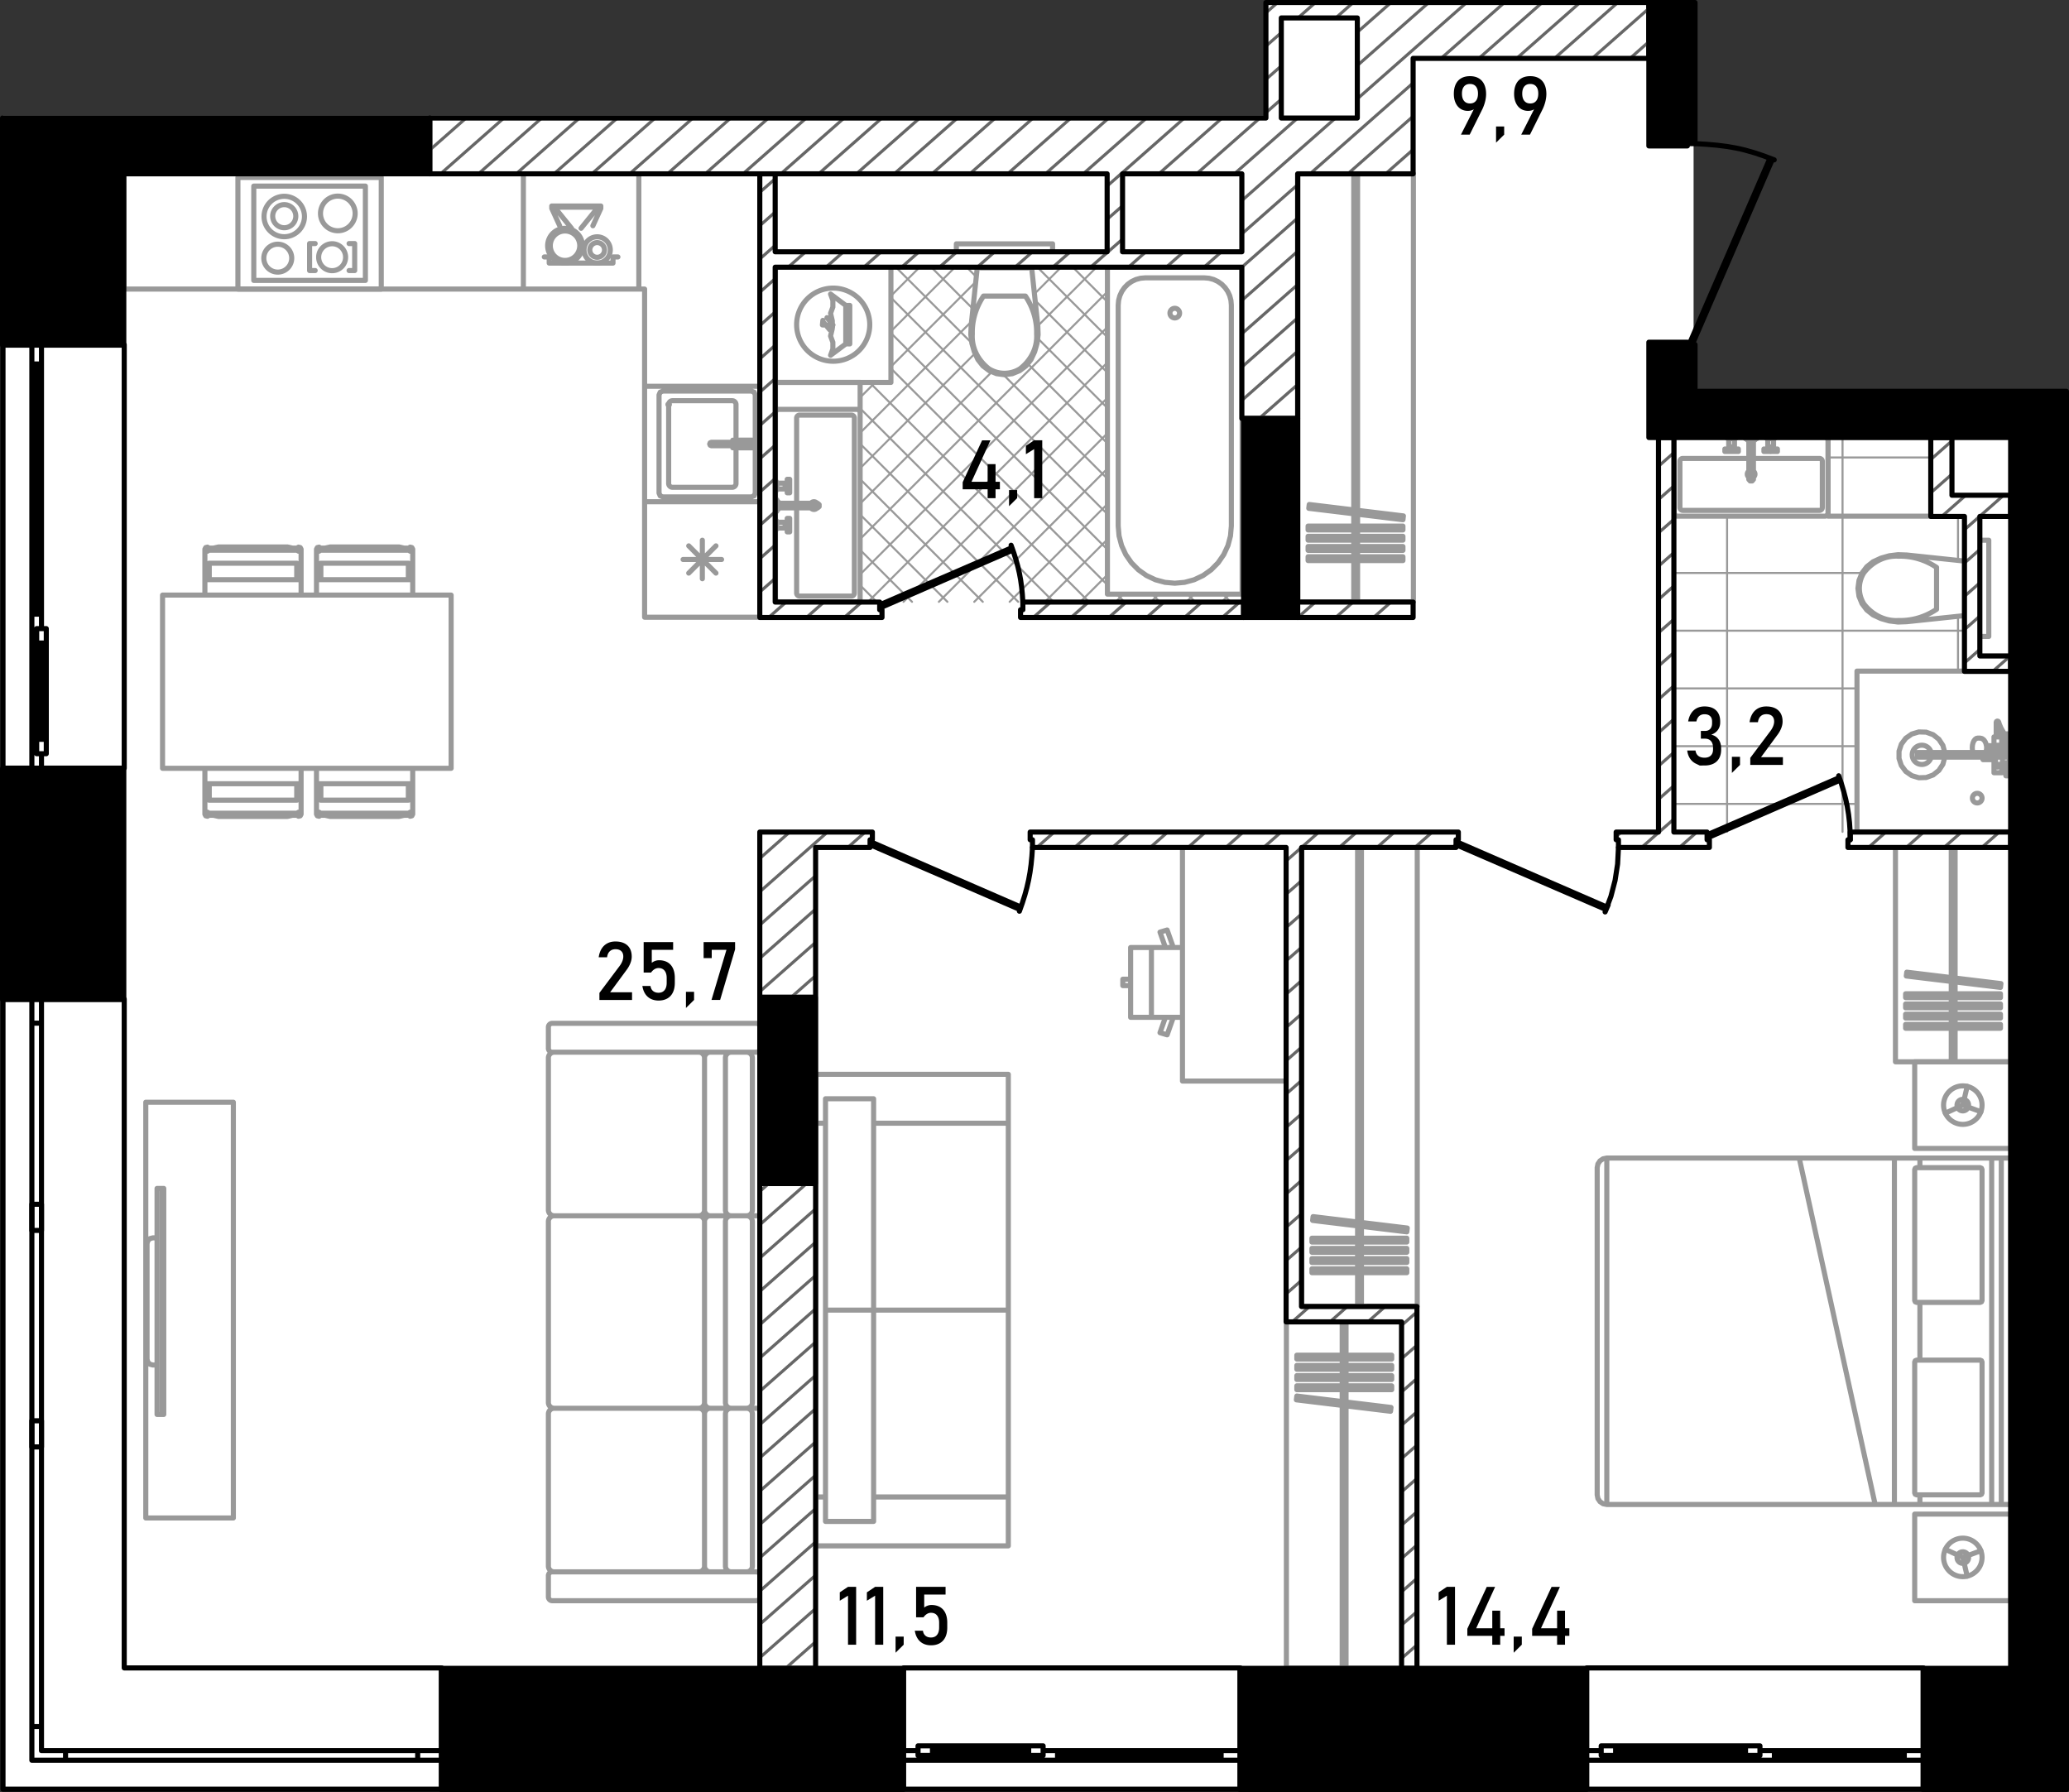 <svg version="1.1" id="_x31_91_1_" xmlns="http://www.w3.org/2000/svg" x="0" y="0" viewBox="0 0 406.259 351.846" xml:space="preserve"><rect x="0" y="0" width="406.259" height="351.846" fill="#333333" stroke="none"/><style>.st0,.st1{fill-rule:evenodd;clip-rule:evenodd}.st0{fill:#fff}.st1{stroke:#999}.st1,.st2,.st4{fill:none;stroke-linecap:round;stroke-linejoin:round;stroke-miterlimit:3}.st2{fill-rule:evenodd;clip-rule:evenodd;stroke-width:.4;stroke:#999}.st4{stroke:#000}.st4,.st5,.st6,.st7{fill-rule:evenodd;clip-rule:evenodd}.st6,.st7{fill:none;stroke-miterlimit:22.926}.st6{stroke-linecap:round;stroke-linejoin:round;stroke:#000}.st7{stroke:#666;stroke-width:.6}</style><path class="st0" d="M332.545 77.091V.45H248.67v22.266H.554v328.581h405.259V77.091z" id="fon"/><g id="mebel_4_"><path class="st1" d="M389.187 305.764a3.778 3.778 0 11-7.557 0 3.778 3.778 0 017.557 0z"/><path class="st1" d="M386.542 305.764a1.134 1.134 0 11-2.267-.001 1.134 1.134 0 012.267.001zM389.187 216.966a3.778 3.778 0 11-7.557 0 3.778 3.778 0 017.557 0z"/><path class="st1" d="M386.542 216.966a1.134 1.134 0 11-2.269 0 1.134 1.134 0 012.269 0zM315.504 295.372v-68.015m0 0h75.572m0 0v68.015m0 0h-75.572M313.614 293.484v-64.237m0 0l.144-.723m0 0l.41-.613m0 0l.613-.409m0 0l.723-.144m0 0v68.015m0 0l-.723-.144m0 0l-.613-.409m0 0l-.41-.613m0 0l-.144-.723M394.855 295.372v-68.015m0 0h-3.779m0 0v68.015m0 0h3.779M394.855 227.358v68.015m0 0h-1.889m0 0v-68.015m0 0h1.889M394.855 225.468v-17.004m0 0h-18.894m0 0v17.004m0 0h18.894M394.855 297.262v17.004m0 0h-18.894m0 0v-17.004m0 0h18.894M389.187 255.319v-25.694m0 0l-.111-.267m0-.001l-.267-.111m0 0h-12.47m0 0l-.266.111m0 0l-.112.267m0 .001v25.694m0 0l.112.268m0-.001l.266.111m0 .001h12.47m0 0l.267-.111m0-.001l.111-.268M389.187 267.41v25.695m0 0l-.111.267m0 0l-.267.111m0 0h-12.47m0 0l-.266-.111m0 0l-.112-.267m0 0V267.41m0 0l.112-.267m0 0l.266-.111m0 0h12.47m0 0l.267.111m0 0l.111.267M376.985 295.372v-1.889M376.985 267.032v-11.335M376.985 229.246v-1.889M371.976 295.372v-68.015m0 0H353.29m0 0l14.907 68.015m0 0h3.779M386.269 309.444l-.86-3.68m0-.001l-3.431-1.584m-.001 0l3.431 1.584m.001 0l3.546-1.306M386.269 213.286l-.86 3.68m0 0l-3.431 1.583m-.001 0l3.431-1.583m.001 0l3.546 1.305"/><g><path class="st1" d="M372.183 208.464h22.672m0 0v-42.132m0 0h-22.672m0 0v42.132M383.897 166.332h-.756m0 0v42.132m0 0h.756m0 0v-42.132M374.176 201.877h18.626m0 0v-.756m0 0h-18.626m0 0v.756M374.176 199.872h18.626m0 0v-.756m0 0h-18.626m0 0v.756M374.176 197.868h18.626m0 0v-.756m0 0h-18.626m0 0v.756M374.176 195.864h18.626m0 0v-.756m0 0h-18.626m0 0v.756M374.311 191.617l18.491 2.241m0 0l.091-.75m0 0l-18.491-2.241m0 .001l-.091.75"/></g><g><path class="st1" d="M31.859 277.692h-1.02m0 0v-44.368m0 0h1.02m0 0v44.368M30.839 267.99h-.833m0 0l-.566-.151m0 .001l-.415-.415m0 0l-.152-.567m0-.001v-22.699m0 0l.152-.567m0 0l.415-.415m0 0l.566-.152m0 0h.833m0 0v24.966M32.156 277.692h-.297m0 0v-44.368m0 0h.297m0 0v44.368M45.819 298.018H28.626m0 0v-81.619m0 0h17.193m0 0v81.619M107.679 309.354v4.156M108.435 314.266h40.053M149.243 313.51v-4.156M148.488 308.598h-40.053M149.243 309.354V276.48M149.243 276.48h-2.645M139.47 276.48h-2.267M107.679 277.613v29.853M108.813 308.598h28.39M138.336 307.465v-29.852M137.203 276.48h-28.39M147.732 277.613v29.853M146.599 308.598h-7.129M138.336 307.465v-29.852M139.47 276.48h7.129M142.442 307.465v-29.852M108.435 314.266a.756.756 0 01-.756-.756M149.243 313.51a.755.755 0 01-.755.756M148.488 308.598c.417 0 .755.339.755.756M107.679 309.354c0-.417.338-.756.756-.756M108.813 308.598a1.134 1.134 0 01-1.134-1.133M138.336 307.465c0 .626-.507 1.133-1.133 1.133M137.203 276.48c.626 0 1.133.508 1.133 1.134M107.679 277.613c0-.626.507-1.134 1.134-1.134M147.732 307.465c0 .626-.507 1.133-1.133 1.133M139.47 308.598a1.134 1.134 0 01-1.134-1.133M138.336 277.613c0-.626.508-1.134 1.134-1.134M146.599 276.48c.626 0 1.133.508 1.133 1.134M143.576 308.598a1.134 1.134 0 01-1.134-1.133M142.442 277.613c0-.626.508-1.134 1.134-1.134M149.243 276.48v-37.786M149.243 276.48h-2.645M149.243 238.693h-2.645M139.47 276.48h-2.267M139.47 238.693h-2.267M107.679 239.827v35.519M108.813 276.48h28.39M138.336 275.346v-35.519M137.203 238.693h-28.39M147.732 239.827v35.519M146.599 276.48h-7.129M138.336 275.346v-35.519M139.47 238.693h7.129M142.442 275.346v-35.519M108.813 276.48a1.134 1.134 0 01-1.134-1.134M138.336 275.346c0 .627-.507 1.134-1.133 1.134M137.203 238.693c.626 0 1.133.508 1.133 1.134M107.679 239.827c0-.626.507-1.134 1.134-1.134M147.732 275.346c0 .627-.507 1.134-1.133 1.134M139.47 276.48a1.134 1.134 0 01-1.134-1.134M138.336 239.827c0-.626.508-1.134 1.134-1.134M146.599 238.693c.626 0 1.133.508 1.133 1.134M143.576 276.48a1.134 1.134 0 01-1.134-1.134M142.442 239.827c0-.626.508-1.134 1.134-1.134M107.679 205.819v-4.155M108.435 200.907h40.053M149.243 201.663v4.156M148.488 206.575h-40.053M149.243 205.819v32.874M149.243 238.693h-2.645M139.47 238.693h-2.267M107.679 237.56v-29.851M108.813 206.575h28.39M138.336 207.709v29.851M137.203 238.693h-28.39M147.732 237.56v-29.851M146.599 206.575h-7.129M138.336 207.709v29.851M139.47 238.693h7.129M142.442 207.709v29.851M107.679 201.663c0-.417.338-.756.756-.756M148.488 200.907c.417 0 .755.339.755.756M149.243 205.819a.756.756 0 01-.755.756M108.435 206.575a.757.757 0 01-.756-.756M107.679 207.709c0-.626.507-1.134 1.134-1.134M137.203 206.575c.626 0 1.133.508 1.133 1.134M138.336 237.56c0 .626-.507 1.134-1.133 1.134M108.813 238.693a1.134 1.134 0 01-1.134-1.134M146.599 206.575c.626 0 1.133.508 1.133 1.134M138.336 207.709c0-.626.508-1.134 1.134-1.134M139.47 238.693a1.134 1.134 0 01-1.134-1.134M147.732 237.56c0 .626-.507 1.134-1.133 1.134M142.442 207.709c0-.626.508-1.134 1.134-1.134M143.576 238.693a1.134 1.134 0 01-1.134-1.134"/><g><path class="st1" d="M160.202 293.899h1.889m0 0v-73.381m0 0h-1.889m0 0v73.381M197.988 293.899v-36.69m0 0h-26.451m0 0v36.69m0 0h26.451M197.988 257.208v-36.69m0 0h-26.451m0 0v36.69m0 0h26.451M197.988 220.518v-9.598m0 0h-37.786m0 0v9.598m0 0h1.889m9.447 0h26.45M197.988 303.496v-9.598m0 0h-26.45m-9.447 0h-1.889m0 0v9.598m0 0h37.786M162.091 257.208h9.446m0 0v-41.489m0 0h-9.446m0 0v41.489M162.091 257.208h9.446m0 0v41.489m0 0h-9.446m0 0v-41.489"/></g><g><path class="st1" d="M223.072 199.73h-1.068m0 0v-13.706m0 0h10.182m-.001 13.706h-9.113M222.003 193.504h-1.532m0 0v-1.256m0 0h1.532m0 0v1.256M228.838 186.024l-.504-1.428m0 0l-.562-1.593m0 0l1.401-.418m0 0l.711 2.011m0 0l.504 1.428m0 0h-1.55M230.388 199.73l-.504 1.428m0 0l-.71 2.01m0 0l-1.402-.418m0 0l.562-1.592m0 0l.504-1.428m0 0h1.55M222.003 199.73v-13.706M226.086 186.024v13.705M232.184 166.332h20.405m0 0v45.91m0 0h-20.405m0 0v-45.91"/></g><g><path class="st1" d="M252.589 259.476h3.023M255.612 259.476h19.649M275.261 259.476v68.015M275.261 259.476h-22.672m0 0v68.015m0 0h22.672m0 0v-68.015M263.547 327.49h.756m0 0v-68.015m0 0h-.756m0 0v68.015M273.269 266.063h-18.626m-.001 0v.755m0 0h18.626m.001 0v-.755M273.269 268.067h-18.626m-.001 0v.756m0 0h18.626m.001 0v-.756M273.269 270.072h-18.626m-.001 0v.756m0 0h18.626m.001 0v-.756M273.269 272.076h-18.626m-.001 0v.756m0 0h18.626m.001 0v-.756M273.133 276.322l-18.491-2.242m-.001 0l-.091.75m0 0l18.492 2.242m.001.001l.09-.75"/></g><g><path class="st1" d="M255.612 256.452h22.672m0 0v-90.12m0 0h-22.672m0 0v90.12M267.326 166.332h-.756m0 0v90.12m0 0h.756m0 0v-90.12M257.605 249.865h18.626m0 0v-.755m0 0h-18.626m0 0v.755M257.605 247.861h18.626m0 0v-.756m0 0h-18.626m0 0v.756M257.605 245.857h18.626m0 0v-.756m0 0h-18.626m0 0v.756M257.605 243.852h18.626m0 0v-.756m0 0h-18.626m0 0v.756M257.741 239.606l18.491 2.242m0 0l.091-.751m0 0l-18.491-2.241m0 0l-.091.75"/></g><g><path class="st1" d="M126.572 75.834V56.752M24.36 56.752h102.212M24.36 34.08v22.672M149.243 75.834h-22.671M149.243 121.178v-3.023M126.572 98.506v22.672m0 0h22.671m0 0V98.506m0 0h-22.671M141.686 109.842h-7.557M140.58 107.17l-5.344 5.344M137.908 106.063v7.558M135.236 107.17l5.344 5.344M129.406 77.534v19.271m0 0l.221.535m0 0l.535.22m0 0h17.381m0 0l.535-.22m0 0l.221-.535m0 0V77.534m0 0l-.221-.534m0 0l-.535-.221m0 0h-17.381m0 0l-.535.221m0 0l-.221.534M126.572 75.834v22.672M149.243 75.834v22.672M126.572 75.834h22.671M126.572 98.506h22.671M131.295 79.424v15.492M132.051 95.672h11.714M144.521 94.916v-6.978m0-1.512v-7.002M143.765 78.668h-11.714M131.296 79.424h.142a.143.143 0 00-.142-.142.141.141 0 00-.141.142.142.142 0 00.283 0h-.142zM132.051 95.672a.756.756 0 01-.756-.756M144.521 94.916a.756.756 0 01-.756.756M143.765 78.668c.417 0 .756.338.756.756M131.295 79.424c0-.418.338-.756.756-.756M139.688 86.83l-.241.1m0 0l-.098.241m0 0l.1.24m0 0l.24.099m0 0h7.477m0 0l.24-.1m0 0l.099-.24m0 0l-.099-.24m0 0l-.24-.1m0 0h-7.478M145.239 86.415v.415m0 0h1.927m0 0l.24.1m0 0l.1.24m-.001 0l-.1.24m.001 0l-.24.1m0 0h-1.927m0 0v.414m0 0h2.456m0 0v-1.509m0 0h-2.456M143.878 86.426v.404m0 0h1.322m0 0v-.404m0 0h-1.322M143.878 87.914h1.322m0 0v-.404m0 0h-1.322m0 0v.404M102.767 56.752h22.671M102.767 34.08h22.671M102.767 56.752V34.08M125.438 56.752V34.08M49.831 36.536h21.916m0 0v18.516m0 0H49.831m0 0V36.536M60.789 47.817v5.299M60.789 53.115h1.095M60.789 47.817h1.095M69.643 47.817v5.299M68.547 53.115h1.096M68.547 47.817h1.096M57.282 50.682a2.739 2.739 0 11-5.478 0 2.739 2.739 0 015.478 0zM59.782 42.443a3.968 3.968 0 11-7.935 0 3.968 3.968 0 017.935 0z"/><path class="st1" d="M58.081 42.443a2.267 2.267 0 11-4.535.001 2.267 2.267 0 014.535-.001zM67.861 50.497a2.645 2.645 0 11-5.29 0 2.645 2.645 0 015.29 0zM69.735 41.905a3.4 3.4 0 11-6.802 0 3.4 3.4 0 016.802 0zM46.715 34.836h28.149M46.715 56.752h28.149M46.715 34.836v21.916M74.864 34.836v21.916M114.357 48.24a3.41 3.41 0 11-6.822 0 3.41 3.41 0 016.822 0z"/><path class="st1" d="M113.836 48.24a2.89 2.89 0 11-5.78 0 2.89 2.89 0 115.78 0zM119.834 49.071a2.579 2.579 0 11-5.158 0 2.579 2.579 0 015.158 0z"/><path class="st1" d="M118.7 49.071a1.444 1.444 0 11-2.888 0 1.444 1.444 0 012.888 0zM106.877 50.447h.963m0 0v1.204m0-.001h12.524m0 0v-1.204m0 .001h.964M108.341 40.92l.047.104m.047.102l.048.104m.046.103l.048.103m.047.103l.047.103m.047.103l.047.103m.048.103l.047.104m.047.102l.047.104m.047.102l.048.104m.046.102l.047.104m.048.102l.047.104m.047.103l.047.103m.047.104l.047.102m.048.104l.047.102m.047.104l.047.102m.047.104l.048.102m.047.104l.046.103m.048.103l.047.103M117.975 40.92l-.047.104m-.048.102l-.047.104m-.046.103l-.048.103m-.047.103l-.047.103m-.047.103l-.047.103m-.048.103l-.047.104m-.047.102l-.047.104m-.047.102l-.048.104m-.046.102l-.048.104m-.047.102l-.047.104m-.047.103l-.047.103m-.048.104l-.047.102m-.047.104l-.047.102m-.047.104l-.047.102m-.047.104l-.048.102m-.047.104l-.047.103m-.047.103l-.048.103M108.341 40.92h.078m.113 0h.114m.113 0h.113m.114 0h.077m0 0l.042.052m.072.088l.071.088m.072.087l.071.088m.072.089l.071.088m.071.088l.072.088m.071.088l.072.088m.071.088l.072.087m.071.089l.072.088m.071.087l.072.089m.071.088l.071.088m.072.088l.071.088m.072.087l.071.089m.072.088l.071.088m.071.088l.072.088m.071.088l.072.088m.071.088l.072.088m.071.088l.072.088m.071.088l.071.088m.072.088l.071.088m.072.088l.071.088m.072.088l.071.088m.071.088l.072.088m.071.088l.042.052M117.975 40.92h-.078m-.113 0h-.114m-.113 0h-.113m-.114 0h-.078m0 0l-.042.052m-.071.088l-.071.088m-.072.087l-.071.088m-.072.089l-.071.088m-.072.088l-.071.088m-.072.088l-.071.088m-.071.088l-.072.087m-.071.089l-.072.088m-.071.087l-.072.089m-.071.088l-.071.088m-.072.088l-.071.088m-.072.087l-.071.089m-.072.088l-.071.088m-.072.088l-.071.088m-.072.088l-.071.088m-.071.088l-.072.088m-.071.088l-.072.088m-.071.088l-.072.088m-.071.088l-.071.088m-.072.088l-.071.088m-.072.088l-.071.088m-.072.088l-.072.088m-.071.088l-.041.052M117.975 40.443h-9.634m0 0v.478m0 0h.722m0 0v-.238m0 0h8.189m0 0v.238m0 0h.723m0 0v-.478"/><g><path class="st1" d="M88.583 150.84v-34.008m0 0H31.917m0 0v34.008m0 0h56.666M59.123 116.832v-3.028m0 0h-.858m0 0H41.089m0 0h-.859m0 0v3.028M40.23 110.377v3.427m0 0h.859m0 0v-3.225m0 0h-.058m0 0l-.293.196m0 0l-.343-.086m0 0l-.165-.312M41.031 108.018l-.293.196m0 0l-.343-.087m0 0l-.165-.311m0 0v2.561m0 0l.165.313m0 0l.343.086m0 0l.293-.196m0 0h17.291m0 0l.293.196m0 0l.343-.086m0 0l.165-.313m0 0v-2.561m0 0l-.165.311m0 0l-.343.087m0 0l-.293-.196m0 0H41.031M59.123 110.377l-.165.312m0 0l-.342.086m0 0l-.294-.196m0 0h-.057m0 0v3.225m0 0h.858m0 0v-3.427M41.894 107.613h15.565m0 0l-1.004-.227m0 0H42.898m0 0l-1.004.227M41.031 107.613l-.293-.196m0-.001l-.343.086m0 .001l-.165.313m0 0l.165.312m0 0l.343.087m0-.001l.293-.197m0 0h17.291m0 0l.293.197m0 0l.343-.087m0 .001l.165-.312m0 0l-.165-.313m0 0l-.343-.086m0-.001l-.293.196m0 .001H41.031M81.039 116.832v-3.028m0 0h-.859m0 0H63.006m0 0h-.859m-.001 0v3.028M62.146 110.377v3.427m0 0h.859m0 0v-3.225m0 0h-.058m0 0l-.293.196m0 0l-.343-.086m0 0l-.165-.312M62.948 108.018l-.293.196m0 0l-.343-.087m0 0l-.165-.311m0 0v2.561m0 0l.165.313m0 0l.343.086m0 0l.293-.196m0 0h17.291m-.001 0l.293.196m.001 0l.343-.086m0 0l.165-.313m0 0v-2.561m0 0l-.165.311m0 0l-.343.087m0 0l-.293-.196m-.001 0h-17.29M81.039 110.377l-.165.312m0 0l-.342.086m0 0l-.294-.196m0 0h-.058m0 0v3.225m0 0h.859m0 0v-3.427M63.81 107.613h15.566m0 0l-1.005-.227m0 0H64.815m0 0l-1.005.227M62.948 107.613l-.293-.196m0-.001l-.343.086m0 .001l-.165.313m0 0l.165.312m0 0l.343.087m0-.001l.293-.197m0 0h17.291m-.001 0l.293.197m.001 0l.343-.087m0 .001l.165-.312m0 0l-.165-.313m0 0l-.343-.086m0-.001l-.293.196m-.001.001h-17.29M59.123 150.84v3.028m0 0h-.858m0 0H41.089m0 0h-.859m0 0v-3.028M40.23 157.295v-3.427m0 0h.859m0 0v3.225m0 0h-.058m0 0l-.293-.196m0 0l-.343.086m0 0l-.165.312M41.031 159.654l-.293-.196m0 .001l-.343.087m0 0l-.165.311m0 0v-2.561m0-.001l.165-.313m0 0l.343-.086m0 .001l.293.196m0-.001h17.291m0 0l.293-.196m0 .001l.343.086m0-.001l.165.313m0 0v2.561m0 .001l-.165-.311m0 0l-.343-.087m0 0l-.293.196m0-.001H41.031M59.123 157.295l-.165-.312m0 0l-.342-.086m0 0l-.294.196m0 0h-.057m0 0v-3.225m0 0h.858m0 0v3.427M41.894 160.06h15.565m0 0l-1.004.227m0 0H42.898m0 0l-1.004-.227M41.031 160.06l-.293.196m0 0l-.343-.086m0 0l-.165-.313m0 0l.165-.312m0 0l.343-.087m0 0l.293.197m0 0h17.291m0 0l.293-.197m0 0l.343.087m0 0l.165.312m0 0l-.165.313m0 0l-.343.086m0 0l-.293-.196m0 0H41.031M81.039 150.84v3.028m0 0h-.859m0 0H63.006m0 0h-.859m-.001 0v-3.028M62.146 157.295v-3.427m0 0h.859m0 0v3.225m0 0h-.058m0 0l-.293-.196m0 0l-.343.086m0 0l-.165.312M62.948 159.654l-.293-.196m0 .001l-.343.087m0 0l-.165.311m0 0v-2.561m0-.001l.165-.313m0 0l.343-.086m0 .001l.293.196m0-.001h17.291m-.001 0l.293-.196m.001.001l.343.086m0-.001l.165.313m0 0v2.561m0 .001l-.165-.311m0 0l-.343-.087m0 0l-.293.196m-.001-.001h-17.29M81.039 157.295l-.165-.312m0 0l-.342-.086m0 0l-.294.196m0 0h-.058m0 0v-3.225m0 0h.859m0 0v3.427M63.81 160.06h15.566m0 0l-1.005.227m0 0H64.815m0 0l-1.005-.227M62.948 160.06l-.293.196m0 0l-.343-.086m0 0l-.165-.313m0 0l.165-.312m0 0l.343-.087m0 0l.293.197m0 0h17.291m-.001 0l.293-.197m.001 0l.343.087m0 0l.165.312m0 0l-.165.313m0 0l-.343.086m0 0l-.293-.196m-.001 0h-17.29"/></g><g><path class="st1" d="M254.856 34.08h22.672M277.528 118.155h-22.672M254.856 118.155V34.08M254.856 118.155h22.672m0 0V34.08m0 0h-22.672m0 0v84.074M266.57 34.08h-.755m0 0v84.074m0 0h.755m0 0V34.08M256.849 110.057h18.626m0 0v-.756m0 0h-18.626m0 0v.756M256.849 108.052h18.626m0 0v-.756m0 0h-18.626m0 0v.756M256.849 106.047h18.626m0 0v-.755m0 0h-18.626m0 0v.755M256.849 104.043h18.626m0 0v-.756m0 0h-18.626m0 0v.756M256.985 99.797l18.491 2.241m0 0l.091-.751m0 0l-18.491-2.24m0 0l-.091.75"/></g><g><path class="st2" d="M239.926 118.155l1.512-1.512m-8.459 1.512l1.512-1.512m-8.459 1.512l1.512-1.512m-8.458 1.512l1.512-1.512m-8.46 1.512l5.31-5.31m-12.256 5.31l12.256-12.256m-19.203 12.256l19.203-19.203m-26.15 19.203l26.15-26.15m-33.097 26.15l33.097-33.096m-40.044 33.096l40.044-40.044m-46.991 40.044l46.991-46.991m-48.556 41.609l48.556-48.556m-48.556 41.609l48.556-48.556m-48.556 41.608l25.887-25.887m9.003-9.003l11.581-11.581m-46.471 39.524l22.559-22.559m11.668-11.667l5.298-5.298m-39.525 32.577L190.777 63.1m-21.885 14.938l2.959-2.959m3.087-3.087l16.658-16.658m-16.658 9.712l12.639-12.639m-12.639 5.691l5.692-5.691m36.818 6.854l-6.855-6.855m6.855 13.802l-13.802-13.801m13.802 20.748l-14.197-14.197m14.197 21.144l-13.693-13.693M191.7 54.354l-1.947-1.947m27.695 34.642l-15.641-15.641m-10.77-10.77l-8.231-8.231m58.801 65.748l-1.512-1.512m-22.647-22.647l-20.462-20.462m-6.158-6.159L175.86 52.407m58.8 65.748l-1.512-1.512m-15.7-15.7l-42.51-42.509m52.775 59.721l-1.512-1.512m-8.753-8.753l-42.51-42.51m45.828 52.775l-1.512-1.512m-1.806-1.806l-42.51-42.51m38.881 45.828l-43.077-43.076m36.13 43.076l-37.98-37.979m31.033 37.979l-31.033-31.032m24.086 31.032L168.892 94.07m17.139 24.085l-17.139-17.139m10.193 17.139l-10.193-10.192m3.245 10.192l-3.245-3.245"/><path class="st1" d="M190.83 67.399l.469 1.645m0 0l.718 1.551m0 0l.968 1.23m0 0l1.248.943m0 0l1.448.594m0 0l1.551.205m.001 0l1.551-.205m-.001 0l1.448-.594m0 0l1.248-.943m0 0l.968-1.23m0 0l.718-1.551m0 0l.469-1.645m0 0l.207-1.698m.001 0l-.059-1.709m0 0l-1.223-11.585m-.001 0h-10.654m0 0l-1.223 11.585m.001 0l-.06 1.709m-.001 0l.208 1.698M201.349 58.128h-4.117M197.232 58.128h-4.117M200.296 72.395c-.89.57-1.961.881-3.064.887M203.544 65.566c.165 2.591-1.031 5.106-3.248 6.829M201.349 58.128c1.505 2.253 2.266 4.828 2.195 7.437M190.921 65.566c-.07-2.609.689-5.185 2.195-7.437M194.169 72.395c-2.217-1.723-3.413-4.238-3.248-6.829M197.233 73.281a5.744 5.744 0 01-3.064-.887M192.584 52.407h9.296v.189h-9.296zM201.88 52.406h-9.295m0 0v.189m0 .001h9.295m0 0v-.189M187.786 52.406h18.893M187.786 47.872h18.893M187.786 52.406v-4.534M206.679 52.406v-4.534"/><g><path class="st1" d="M243.899 52.406v64.237m0 0h-26.451m0 0V52.406m0 0h26.451M219.564 59.901l.08-.93m0 0l.239-.9m0 0l.389-.846m0-.001l.53-.764m0 .001l.652-.661m0 0l.755-.535m0 0l.835-.393m0 0l.891-.242m0 0l.919-.082m0 0h11.638m0 0l.919.082m0 0l.89.242m0 0l.836.393m0 0l.756.535m0 0l.651.661m0 0l.529.764m0-.001l.39.846m0 .001l.239.9m0 0l.08.93m0 0v43.36m0 0l-.169 1.953m0 0l-.501 1.892m0-.001l-.819 1.775m0 .001l-1.11 1.606m0 0l-1.369 1.386m0-.001l-1.586 1.124m0 .001l-1.755.828m0 0l-1.871.507m0 0l-1.929.171m0-.001l-1.929-.171m0 .001l-1.871-.507m0 0l-1.755-.828m0 0l-1.586-1.124m0-.001l-1.369-1.386m0 .001l-1.111-1.606m0 0l-.818-1.775m0-.001l-.502-1.892m0 .001l-.168-1.953m0 0v-43.36M231.618 61.475a.945.945 0 11-1.89 0 .945.945 0 011.89 0zM217.448 52.406h26.451"/></g><g><path class="st1" d="M152.267 117.588V80.936m0 0l.167-.402m0 0l.4-.166m-.001 0h15.493m.001 0l.4.166m-.001 0l.166.402m0 0v36.652m0 0l-.166.4m0 0l-.4.166m.001 0h-15.493m-.001 0l-.4-.166m.001 0l-.167-.4M156.423 116.454V99.715m0-.907v-16.74M156.99 81.502h10.202M167.759 82.068v34.386M167.192 117.022H156.99M156.423 82.068c0-.312.254-.566.567-.566M167.192 81.502c.313 0 .567.254.567.566M167.759 116.454a.567.567 0 01-.567.567M156.99 117.022a.567.567 0 01-.567-.567M160.429 99.715a.755.755 0 01-1.21 0h1.21zm-1.21-.907a.755.755 0 011.209 0h-1.209zM152.796 98.808v.907m0 0h7.749m0 0l.3-.256m0 0v-.395m0 0l-.3-.256m0 0h-7.749M152.531 98.507h.265v1.51h-.265zM152.796 100.018v-1.512m0 0h-.264m0 0v1.512m0 0h.264M152.267 98.129h.264v2.266h-.264zM152.532 100.395v-2.267m0 0h-.265m0 0v2.267m0 0h.265M154.156 102.53h-1.625m0 0v-.095m0 0h-.132m0 0v-.283m0 0h-.133m0 0v1.89m0 0h.133m0 0v-.284m0 0h.132m0 0v-.094m0 0h1.625m0 0v-.322m0 0h.416m0 0v1.078m0 0h.491m0 0v-2.646m0 0h-.491m0 0v1.077m0 .001h-.416m0 0v-.321M154.156 95.993h-1.625m0 0v.095m0 0h-.132m0 0v.283m0 0h-.133m0 0v-1.89m0 0h.133m0 0v.283m0 0h.132m0 0v.095m0 0h1.625m0 0v.322m0 0h.416m0 0v-1.078m0 0h.491m0 0v2.646m0 0h-.491m0 0v-1.077m0 0h-.416m0 0v.321M154.572 103.343l.072-.072M154.572 102.852l.072.071M154.156 103.343v-.491M152.532 103.664v-1.134M152.399 102.436v1.322M154.572 95.181l.072.071M154.572 95.672l.072-.072M154.156 95.181v.491M152.532 94.86v1.134M152.399 96.088v-1.323M155.063 103.097a.246.246 0 11-.492 0 .246.246 0 01.492 0zM155.063 95.426a.246.246 0 11-.492 0 .246.246 0 01.492 0zM168.892 80.368h-16.626m.001 0v-5.29m0 0h16.626m-.001 0v5.29"/><g><path class="st1" d="M174.938 75.078h-22.672m0 0V52.406m0 0h22.672m0 0v22.672M170.782 63.742a7.18 7.18 0 11-7.179-7.18 7.18 7.18 0 017.179 7.18zM163.087 69.75l.449-1.232m0 0v-1.313m0 0l-.449-1.233m0 0l.342-1.474m0 0v-1.512m0 0l-.342-1.473m0 0l.45-1.235m0 0v-1.313m0 0l-.45-1.235m0 0l2.987 2.232m0 0v7.557m0 0l-2.987 2.231M166.336 67.519v-7.557m0 0h-.262m0 0v7.557m0 0h.262M166.859 67.519v-7.557m0 0h-.261m0 0v7.557m0 0h.261M161.571 62.899l-.085.892m0 0l.226.021m0 0l.046-.476m0 0l1.142 1.382m0 0l.152-.126m0 0l-.53-.641m0 0l.082-.068m0 0l.61.741m0-.001l.147-.121m0 .001l-.611-.74m0 0l.097-.081m0 0l.497.602m0 0l.13-.108m0 0l-.497-.601m0 0l.098-.08m0 0l.342.414m0 0l.14-.115m0-.001l-1.174-1.422M152.267 75.078V52.406m0 0h22.672m-.001 0v22.672m0 0h-22.672"/></g></g></g></g></g><g><path class="st1" d="M394.855 163.31h-30.229M364.626 163.31v-31.552M364.626 131.758h30.229M389.187 156.697a.945.945 0 11-1.89-.001.945.945 0 011.89.001zM381.871 148.649l-.372 1.396m.001 0l-.793 1.209m-.001 0l-1.132.898m.001 0l-1.358.496m-.001 0l-1.445.043m0 0l-1.385-.413m0 0l-1.184-.828m0 0l-.864-1.16m0 0l-.455-1.372m0 0v-1.446m0 0l.455-1.372m0 0l.864-1.159m0 0l1.184-.828m0 0l1.385-.413m0 0l1.445.043m0 0l1.358.496m.001-.001l1.132.897m-.001.001l.793 1.209m.001 0l.372 1.397m-.001 0h5.538m0 0l-.108-.455m0 0l-.037-.49m0 0l.037-.489m0-.001l.108-.456m0 .001l.172-.391m.001-.001l.225-.3m-.001.001l.261-.189m0 0l.281-.064m0 0h.401m0 0l.121.019m0 0l.277.064m0 0l.104.054m0 0l.251.182m0 0l.07.078m0 0l.205.274m.001 0l.157.357m-.001 0l.051.195m0 0l.06.25m0 0l.688.02m0 0l.796.009m0 0v-1.729m0 0h.435m0 0v-2.872m0 0l.058-.159m0 0l.149-.083m0 0l.166.033m.001 0l.106.133m0 0l.157.486m-.001 0l.315.726m.001 0l.574 1.007m0 0l.258.729m-.001 0h.125m0 0v-.604m0 0h.982m0 0v2.569m0 0h-.877m0 0l-.01.024m0-.001l-.028.039m0 .001l-.034.032m0 0l-.04.025m0 0l-.673.279m0-.001v.697m0 .001h1.36m.001 0v-1.058m0 0h.302m-.001 0v3.023m0 0h-.302m.001 0v-1.058m0 0h-1.36m-.001 0v1.436m0 0h-.152m.001 0v.416m0-.001h.303m0 0v-.152m0 .001h.529m-.001 0v-.604m0-.001h.982m0 0v2.569m0 .001h-.982m0 0v-.604m0-.001h-.529m.001 0v-.152m0 .001h-.303m0 0v.152m0-.001h-1.511m-.001 0v-2.571m0 .001h-2.154m0 0v-.022m0 0v-.059m0 0v-.094m0 0v-.124m0 0v-.149m0 0v-.042m0 0h-7.504M393.192 146.306v.209m0 0l.341-.14m0 0l.053-.326m0 0l-.002-.008m0 0h-.241m0 0v-.151m0 0h-.302m0 0v.416m0 0h.151M393.041 144.832h.241m0 0l-.24-.677m0 0l-.563-.987m0 0l-.023-.054m0 0v1.567m0 0h.585m0 0v.151M393.872 150.689h-.528M393.872 151.369h-.528M393.872 145.031v-.351M393.343 145.89v-.188M393.343 145.701v-.681M393.343 145.021v-.014M393.519 145.701h-.175M393.349 145.021h-.005M393.041 144.832v1.058M391.53 147.184v.558M392.455 144.681h-.491M390.963 147.25v.491M391.976 141.885l-.012-.076M394.08 146.035l-.002.046M394.047 145.864l.033.171M393.996 146.579l-.01.046M393.986 146.625l-.009.021M393.748 144.681l.16.453M393.908 145.134l.139.73M393.575 145.99l.011.06M391.976 141.885l.167.512M392.143 142.397l.312.718M393.891 145.091v.001M394.078 146.081l-.082.498M389.475 147.74v.002M390.005 147.742l.001-.002M392.645 146.306h.127M392.89 146.306h.103M392.772 146.306h.118M393.192 146.515v.524M393.436 145.268l.139.723M393.282 144.832l.154.436M392.559 146.986h-.001M392.603 146.895l-.044.091M392.618 146.797l-.015.098M392.603 146.7l.015.097M392.559 146.608l.044.092M392.559 146.608h-.001M390.062 146.452l.026.345M390.088 146.797l-.026.345M390.045 146.381l.017.071M389.986 147.463l-.051.195M390.062 147.142l-.077.321M392.392 146.428l-.062-.009M389.934 147.658l-.037.084M390.045 147.213l.688-.02M392.329 147.174l.062-.008M392.392 147.166l.058-.027M392.449 147.139l.05-.042M392.499 147.097l.038-.055M392.537 147.042l.021-.056M392.558 146.986l.003-.008M392.561 146.979l.008-.068M392.569 146.91v-.227M392.569 146.684l-.008-.068M392.561 146.615l-.003-.008M392.558 146.608l-.021-.057M392.537 146.551l-.038-.055M392.499 146.496l-.05-.042M392.449 146.454l-.058-.026M390.733 147.194l1.596-.021M391.53 146.41l.8.009M391.832 146.306v.107M391.832 147.181v.561M381.871 148.649h-5.343M381.871 147.742h-5.343M376.529 148.649v-.907M393.872 151.709v-1.36M393.343 151.558V150.5M393.041 151.558V150.5M393.041 150.084h-1.209M391.832 146.306h1.209M394.553 148.649v-.907M393.192 148.649h-3.816M387.409 147.742h5.783M391.832 150.084v-1.436M391.53 149.139v-.49M390.963 149.139v-.49M391.53 147.25h-1.493M379.194 148.649a1.889 1.889 0 110-.907M392.504 150.084a.34.34 0 11-.589 0M370.983 109.108l-1.645.469m0 0l-1.552.718m0 0l-1.229.968m0-.001l-.943 1.248m0 .001l-.594 1.449m0 0l-.205 1.55m0 0l.205 1.551m0 0l.594 1.447m0 0l.943 1.249m0-.001l1.229.968m0 .001l1.552.719m0 0l1.645.468m0 0l1.698.208m0 0l1.709-.06m0 0l11.585-1.223m0-.001v-10.654m0 0l-11.585-1.223m0 .001l-1.709-.059m0 0l-1.698.207M380.253 119.626v-4.116M380.253 115.51v-4.116M365.987 118.573a5.747 5.747 0 01-.886-3.063M372.816 121.822c-2.591.165-5.107-1.031-6.83-3.248M380.253 119.626c-2.252 1.506-4.828 2.266-7.437 2.195M372.817 109.198c2.609-.07 5.184.689 7.437 2.195M365.987 112.447c1.723-2.217 4.238-3.413 6.83-3.248M365.101 115.51a5.737 5.737 0 01.886-3.063M385.786 110.862h.189v9.296h-.189zM385.975 120.157v-9.295m0 .001h-.189m0 0v9.295m0-.001h.189M385.975 106.063v18.894M390.509 106.063v18.894M385.975 106.063h4.534M385.975 124.956h4.534"/><g><path class="st2" d="M328.729 157.83h35.897m-35.897-11.336h35.897m-35.897-11.336h35.897m-35.897-11.336h57.246m-57.246-11.336h36.904m-36.904-11.336h.157m29.916 0h20.371M358.958 89.815h20.215m5.291 41.943v-10.762m0-10.973v-8.683m-22.672 61.969V85.848m-22.672 77.461V101.34"/><path class="st1" d="M329.296 85.848h29.095m0 0l.401.166m0 0l.166.4m0 0v14.36m0 0l-.166.4m0 0l-.401.166m0 0h-29.095m0 0l-.401-.166m0 0l-.166-.4m0 0v-14.36m0 0l.166-.4m0 0l.401-.166M330.429 90.004h26.828M357.824 90.57v9.07M357.257 100.206h-26.828M329.862 99.64v-9.069M357.257 90.004c.313 0 .567.254.567.566M357.824 99.64a.566.566 0 01-.567.566M330.429 100.206a.567.567 0 01-.567-.566M329.862 90.57c0-.312.254-.566.567-.566M344.599 93.096a.755.755 0 11-1.51 0 .755.755 0 011.51 0zM344.297 86.376h-.907m0 0v7.749m0 0l.256.3m0 0h.395m0 0l.256-.3m0 0v-7.749M343.088 86.376h1.511m0 0v-.265m0 0h-1.511m0 0v.265M342.71 86.112h2.267m0 0v-.264m0 0h-2.267m0 0v.264M340.575 87.737v-1.625m0 0h.095m0 0v-.132m0-.001h.283m-.001 0v-.132m0 .001h-1.889m0 0v.132m0-.001h.283m.001 0v.132m0 .001h.095m0 0v1.625m0 0h.321m-.001 0v.416m0-.001h-1.077m.001 0v.491m0 0h2.645m0 0v-.491m0 0h-1.077m-.001 0v-.416m0 .001h.321M347.112 87.737v-1.625m0 0h-.094m-.001 0v-.132m0-.001h-.284m.001 0v-.132m0 .001h1.889m0 0v.132m0-.001h-.282m0 0v.132m0 .001h-.095m0 0v1.625m0 0h-.322m0 0v.416m0-.001h1.077m0 0v.491m0 0h-2.645m0 0v-.491m0 0h1.077m-.001 0v-.416m0 .001h-.321M339.762 88.152l.072.072M340.253 88.152l-.072.072M339.762 87.737h.491M339.441 86.112h1.133M340.669 85.98h-1.323M347.924 88.152l-.072.072M347.433 88.152l.072.072M347.924 87.737h-.491M348.245 86.112h-1.134M347.017 85.98h1.323M340.253 88.399a.245.245 0 11-.49 0 .245.245 0 01.49 0zM347.924 88.399a.246.246 0 11-.491-.001.246.246 0 01.491.001z"/></g><path class="st1" d="M358.957 101.34h20.216-20.216zm20.216 0V85.848m0 0h-20.216m0 0v.166m0 0v.399m0 0v14.361-14.361zm0 14.361V101.34 100.774z"/></g></g><g id="walls_1_"><path class="st0" d="M323.762.5v10.958h-46.288v22.671h-22.672v48.023h-10.958V52.456h-91.631v65.748h20.518v1.511h.453v1.512H149.19V34.13h3.023v15.303h65.181V34.129H84.383V23.171h164.185V.5h75.194zm-72.171 22.671h14.925V3.522h-14.925v19.649zm-91.499 172.628h-10.618v36.553h10.618v-36.553zm-10.902 131.74V163.358h22.105v1.512h-.454v1.511h-10.693v161.158H149.19zm94.654-278.106V34.129h-23.427v15.303l23.427.001zm11.734 116.948H285.9v-1.511h.454v-1.512h-84.075v1.512h.454v1.511h49.802v93.143l22.672.001v68.016h3.023v-71.039l-22.672.001c0-30.034.02-60.117.02-90.122zm139.223-3.023v3.023l-31.947.001v-1.512h.453v-1.511l31.494-.001zm-59.152 3.024v-1.512h-.454v-1.511h-6.519V85.896h-3.023v77.462h-8.313v1.512h.453v1.511l17.856.001zm47.627-69.15h11.525v4.157h-6.046v27.395h6.046v3.023h-9.069v-30.418h-6.613V85.896h4.157v11.336zM200.39 121.227h43.794v-3.023h-43.34v1.511h-.454v1.512zm54.412 0h22.672v-3.023h-22.672v3.023z"/><path d="M405.759 351.345h-28.151v-23.806h17.193V85.896h-71.038l-.001-18.707h7.558v.454h1.511v9.185h72.928v274.517h0zM332.831.5v27.694h-1.511v.453h-7.558V.5h9.069zm-78.029 81.652h-10.618v39.075h10.618V82.152h0zm-94.71 113.647h-10.618v36.553h10.618v-36.553h0zM86.653 327.54h90.688v23.806H86.653V327.54h0zM.5 67.759h23.806v-33.63h60.077V23.171H.5v44.588h0zm310.982 283.586h-68.015v-23.806h68.015v23.806h0zM.5 150.889h23.806v45.344H.5v-45.344z" fill-rule="evenodd" clip-rule="evenodd" stroke="#000" stroke-linecap="round" stroke-linejoin="round" stroke-miterlimit="3"/><path class="st4" d="M348.378 31.386c-5.724-2.266-9.125-2.864-15.546-3.191"/><path class="st5" d="M348.489 31.434l-1.388-.6-15.781 36.355v.454h1.511z"/><path class="st4" d="M200.166 178.899c1.637-4.388 2.325-7.77 2.567-12.517"/><path class="st5" d="M200.113 179.04l.6-1.387-29.418-12.783h-.454v1.512z"/><g><path class="st5" d="M315.172 179.04l.6-1.387-29.418-12.783h-.454l.008 1.519z"/><path class="st4" d="M315.172 179.04l1.137-3.047m0 0l.821-3.147m0 0l.496-3.215m0 0l.166-3.249M315.772 177.653l-.599 1.387"/><g><path class="st5" d="M360.999 152.2l-25.804 11.158v1.512h.454l25.949-11.282z"/><path class="st4" d="M363.308 164.87c0-4.728-.801-8.455-2.269-12.563"/></g></g><g><path class="st4" d="M198.534 107.046c1.491 3.999 2.095 6.966 2.31 11.158"/><path class="st5" d="M198.534 107.046l-25.804 11.158.001 1.511h.453l25.95-11.282z"/></g><g><path class="st4" d="M8.144 150.81h16.248M.587 150.81h5.668M6.255 150.81h1.889M8.144 67.68h16.248M.587 67.68h5.668M6.255 67.68h1.889M.587 67.68v83.13M24.393 67.68v83.13M8.144 67.68v3.778M8.144 71.458H6.255M6.255 71.458V67.68M6.255 122.47v-1.89M6.255 120.58h1.889M8.144 120.58v1.89M7.2 71.458v49.122M8.144 71.458v49.122M6.255 120.58V71.458M8.144 122.47v.944M8.144 123.414h-.945M7.2 123.414v.945M7.2 124.36h-.944M6.255 124.36v-1.89M6.255 150.81v-3.778M6.255 147.032h.944M7.2 147.032v.944M7.2 147.976h.945M8.144 147.976v2.834M6.255 147.032V124.36M9.089 126.249v18.893M9.089 123.414v2.835M9.089 126.249H7.2M7.2 126.249v-2.835M7.2 123.414h1.889M7.2 147.976v-2.834M7.2 145.142h1.889M9.089 145.142v2.834M9.089 147.976H7.2M7.2 145.142v-18.893M9.089 126.249v18.893M8.144 126.249v18.893M6.255 67.68h1.889M6.255 67.68h1.889M.587 67.68h5.668M8.144 67.68h16.248M6.255 150.81h1.889M6.255 150.81h1.889M.587 150.81h5.668M8.144 150.81h16.248"/><g><path class="st4" d="M377.694 351.266h-66.126M311.568 343.709V327.46M311.568 351.266v-5.668M311.568 345.598v-1.889M377.694 343.709V327.46M377.694 351.266v-5.668M377.694 345.598v-1.889M377.694 327.46h-66.126M377.694 343.709h-3.778M373.916 343.709v1.889M373.916 345.598h3.778M346.52 345.598h1.891M348.41 345.598v-1.889M348.41 343.709h-1.89M373.916 344.654H348.41M373.916 343.709H348.41M348.41 345.598h25.506M346.52 343.709h-.944M345.576 343.709v.944M345.576 344.654h-.944M344.631 344.654v.944M344.631 345.598h1.889M311.568 345.598h3.78M315.347 345.598v-.944M315.347 344.654h-.945M314.402 344.654v-.944M314.402 343.709h-2.834M315.347 345.598h29.284M342.742 342.764h-25.506M345.576 342.764h-2.833M342.742 342.764v1.89M342.742 344.654h2.833M345.576 344.654v-1.89M314.402 344.654h2.834M317.236 344.654v-1.89M317.236 342.764h-2.834M314.402 342.764v1.89M317.236 344.654h25.506M342.742 342.764h-25.506M342.742 343.709h-25.506M377.694 345.598v-1.889M377.694 345.598v-1.889M377.694 351.266v-5.668M377.694 343.709V327.46M311.568 345.598v-1.889M311.568 345.598v-1.889M311.568 351.266v-5.668M311.568 343.709V327.46"/><g><path class="st4" d="M177.427 343.709V327.46M177.427 351.266v-5.668M177.427 345.598v-1.889M243.553 343.709V327.46M243.553 351.266v-5.668M243.553 345.598v-1.889M243.553 351.266h-66.126M243.553 327.46h-66.126M243.553 343.709h-3.779M239.774 343.709v1.889M239.774 345.598h3.779M205.767 345.598h1.889M207.656 345.598v-1.889M207.656 343.709h-1.889M239.774 344.654h-32.119M239.774 343.709h-32.119M207.656 345.598h32.119M205.767 343.709h-.944M204.822 343.709v.944M204.822 344.654h-.945M203.877 344.654v.944M203.877 345.598h1.889M177.427 345.598h3.779M181.206 345.598v-.944M181.206 344.654h-.944M180.261 344.654v-.944M180.261 343.709h-2.834M181.206 345.598h22.672M201.988 342.764h-18.893M204.822 342.764h-2.834M201.988 342.764v1.89M201.988 344.654h2.834M204.822 344.654v-1.89M180.261 344.654h2.833M183.095 344.654v-1.89M183.095 342.764h-2.833M180.261 342.764v1.89M183.095 344.654h18.893M201.988 342.764h-18.893M201.988 343.709h-18.893M243.553 345.598v-1.889M243.553 345.598v-1.889M243.553 351.266v-5.668M243.553 343.709V327.46M177.427 345.598v-1.889M177.427 345.598v-1.889M177.427 351.266v-5.668M177.427 343.709V327.46"/></g><g><path class="st4" d="M8.144 196.154h16.248M.587 196.154h5.668M6.255 196.154h1.889M.587 196.154v155.112M24.393 196.154v131.307M8.144 196.154v4.723M8.144 200.876H6.255M6.255 200.876v-4.723M6.255 343.709v-4.724M6.255 338.986h1.889M8.144 338.986v4.724M6.255 345.598v-1.889M8.144 200.876v138.109M6.255 338.986V200.877M6.255 196.154h1.889M6.255 196.154h1.889M.587 196.154h5.668M8.144 196.154h16.248M86.74 343.709V327.46M86.74 351.266v-5.668M86.74 345.598v-1.889M86.74 351.266H.587M86.74 327.46H24.393M86.74 343.709h-4.723M82.017 343.709v1.889M82.017 345.598h4.723M8.144 345.598h4.724M12.868 345.598v-1.889M12.868 343.709H8.145M6.255 345.598h1.889M82.017 343.709H12.868M12.868 345.598h69.149M86.74 345.598v-1.889M86.74 345.598v-1.889M86.74 351.266v-5.668M86.74 343.709V327.46"/><g><path class="st6" d="M6.255 278.939h1.89v5.133h-1.89zM6.255 236.431h1.89v5.133h-1.89z"/></g></g></g></g><g><path class="st7" d="M91.522 23.17l-7.06 6.22M98.942 23.17l-12.44 10.96M106.372 23.17l-12.44 10.96M113.792 23.17l-12.44 10.96M121.222 23.17l-12.45 10.96M128.642 23.17l-12.44 10.96M136.062 23.17l-12.44 10.96M143.482 23.17l-12.44 10.96M150.902 23.17l-12.44 10.96M158.322 23.17l-12.44 10.96M152.292 35.03l-3.02 2.66M165.752 23.17l-12.44 10.96M152.292 41.57l-3.02 2.66M173.172 23.17l-12.44 10.96M152.292 48.11l-3.02 2.66M180.602 23.17l-12.45 10.96M158.202 49.43l-3.44 3.03M152.292 54.64l-3.02 2.66M188.012 23.17l-12.44 10.96M165.632 49.43l-3.44 3.03M152.292 61.18l-3.02 2.66M195.442 23.17l-12.45 10.96M173.052 49.43l-3.44 3.03M152.292 67.72l-3.02 2.66M202.862 23.17l-12.44 10.96M180.472 49.43l-3.44 3.03M152.292 74.26l-3.02 2.66M210.282 23.17l-12.44 10.96M187.902 49.43l-3.44 3.03M152.292 80.8l-3.02 2.66M217.712 23.17l-12.45 10.96M225.132 23.17l-12.44 10.96M250.862.5l-2.21 1.95M152.292 87.34l-3.02 2.66M195.322 49.43l-3.44 3.03M258.292.5l-3.43 3.02M232.552 23.17l-15.08 13.29M251.672 6.33l-3.02 2.66M152.292 93.88l-3.02 2.66M202.742 49.43l-3.44 3.03M220.502 40.32l-3.03 2.67M265.702.5l-3.42 3.02M239.972 23.17l-12.44 10.96M251.672 12.86l-3.02 2.66M152.292 100.41l-3.02 2.66M210.162 49.43l-3.44 3.03M251.672 19.4l-3.02 2.66M247.392 23.17l-12.44 10.96M273.132.5l-6.53 5.75M152.292 106.95l-3.02 2.66M220.502 46.86l-6.36 5.6M254.812 23.17l-12.44 10.96M280.552.5l-13.95 12.29M152.292 113.49l-3.02 2.66M225.002 49.43l-3.43 3.03M262.242 23.17l-18.32 16.14M287.972.5l-21.37 18.83M154.362 118.2l-3.44 3.03M232.432 49.43l-3.44 3.03M254.882 36.19l-10.96 9.66M277.552 16.22l-20.33 17.91M295.402.5l-12.44 10.96M161.792 118.2l-3.44 3.03M239.852 49.43l-3.44 3.03M302.822.5l-12.44 10.96M277.552 22.76l-12.9 11.37M169.212 118.2l-3.44 3.03M254.882 42.73l-11.04 9.73M310.242.5l-12.44 10.96M277.552 29.29l-5.49 4.84M173.262 121.16l-.07.07M254.882 49.26l-10.96 9.66M317.662.5l-12.44 10.96M254.882 55.8l-10.96 9.66M323.842 1.59l-11.2 9.87M254.882 62.34L243.922 72M323.842 8.13l-3.78 3.33M254.882 68.88l-10.96 9.66M155.052 163.36l-5.78 5.1M206.322 118.2l-3.44 3.03M254.882 75.42l-7.64 6.73M213.742 118.2l-3.44 3.03M162.482 163.36L149.272 175M254.882 81.96l-.21.19M160.232 171.87l-10.96 9.66M169.892 163.36l-3.42 3.02M221.162 118.2l-3.44 3.03M160.232 178.41l-10.96 9.66M228.582 118.2l-3.44 3.03M160.232 184.95l-10.96 9.66M236.002 118.2l-3.44 3.03M243.432 118.2l-3.44 3.03M155.342 195.8l4.89-4.31M258.282 118.2l-3.4 2.99M207.012 163.36l-3.43 3.02M214.432 163.36l-3.43 3.02M265.702 118.2l-3.44 3.03M221.862 163.36l-3.43 3.02M273.132 118.2l-3.44 3.03M277.552 120.84l-.44.39M150.972 232.35l-1.7 1.49M229.282 163.36l-3.43 3.02M158.392 232.35l-9.12 8.03M236.702 163.36l-3.43 3.02M328.762 88.8l-3.03 2.67M160.232 237.26l-10.96 9.66M244.122 163.36l-3.43 3.02M251.552 163.36l-3.43 3.02M160.232 243.81l-10.96 9.65M328.762 95.34l-3.03 2.67M258.972 163.36l-6.35 5.6M160.232 250.34l-10.96 9.66M328.762 101.88l-3.03 2.67M255.662 172.82l-3.04 2.67M266.392 163.36l-3.43 3.02M160.232 256.88l-10.96 9.66M328.762 108.42l-3.03 2.67M255.662 179.35l-3.04 2.68M273.812 163.36l-3.43 3.02M160.232 263.42l-10.96 9.65M328.762 114.96l-3.03 2.67M255.662 185.9l-3.04 2.67M281.242 163.36l-3.43 3.02M160.232 269.96l-10.96 9.66M328.762 121.5l-3.03 2.67M255.652 192.44l-3.03 2.67M160.232 276.5l-10.96 9.65M285.982 165.72l-.75.66M328.762 128.04l-3.03 2.66M383.362 86.47l-4.16 3.67M255.652 198.97l-3.03 2.68M160.232 283.03l-10.96 9.66M328.762 134.57l-3.03 2.67M383.362 93.01l-4.16 3.67M255.652 205.51l-3.03 2.67M160.232 289.57l-10.96 9.66M328.762 141.11l-3.03 2.67M385.992 97.23l-4.72 4.16M255.652 212.05l-3.03 2.67M160.232 296.11l-10.96 9.65M328.762 147.65l-3.03 2.67M393.422 97.23l-7.61 6.7M255.652 218.6l-3.03 2.66M160.232 302.65l-10.96 9.66M318.352 163.36l-.93.82M328.762 154.19l-3.03 2.67M388.842 107.8l-3.03 2.67M255.652 225.13l-3.03 2.67M160.232 309.19l-10.96 9.65M328.762 160.73l-6.42 5.65M388.842 114.34l-3.03 2.67M333.192 163.36l-3.43 3.02M160.232 315.73l-10.96 9.65M255.652 231.67l-3.03 2.67M388.842 120.87l-3.03 2.67M160.232 322.26l-5.99 5.28M255.642 238.21l-3.02 2.66M388.842 127.42l-3.03 2.67M255.642 244.76l-3.02 2.66M394.722 128.78l-3.44 3.03M255.642 251.29l-3.02 2.67M257.152 256.5l-3.43 3.02M264.572 256.5l-3.43 3.02M370.302 163.36l-3.42 3.02M272.002 256.5l-3.43 3.02M377.732 163.36l-3.43 3.02M278.312 257.48l-3.02 2.66M385.152 163.36l-3.43 3.02M278.312 264.02l-3.02 2.66M392.572 163.36l-3.43 3.02M278.312 270.55l-3.02 2.66M278.312 277.09l-3.02 2.66M278.312 283.63l-3.02 2.66M278.312 290.17l-3.02 2.66M278.312 296.71l-3.02 2.66M278.312 303.24l-3.02 2.66M278.312 309.79l-3.02 2.66M278.312 316.32l-3.02 2.66M278.312 322.86l-3.02 2.66"/></g><path class="st6" d="M323.762.5v10.958h-46.288v22.671h-22.672v48.023h-10.958V52.456h-91.631v65.748h20.518v1.511h.453v1.512H149.19V34.13h3.023v15.303h65.181V34.129H84.383V23.171h164.185V.5h75.194zm-72.171 22.671h14.925V3.522h-14.925v19.649zm-91.499 172.628h-10.618v36.553h10.618v-36.553zm-10.902 131.74V163.358h22.105v1.512h-.454v1.511h-10.693v161.158H149.19zm94.654-278.106V34.129h-23.427v15.303l23.427.001zm11.734 116.948H285.9v-1.511h.454v-1.512h-84.075v1.512h.454v1.511h49.802v93.143l22.672.001v68.016h3.023v-71.039l-22.672.001c0-30.034.02-60.117.02-90.122zm139.223-3.023v3.023l-31.947.001v-1.512h.453v-1.511l31.494-.001zm-59.152 3.024v-1.512h-.454v-1.511h-6.519V85.896h-3.023v77.462h-8.313v1.512h.453v1.511l17.856.001zm47.627-69.15h11.525v4.157h-6.046v27.395h6.046v3.023h-9.069v-30.418h-6.613V85.896h4.157v11.336zM200.39 121.227h43.794v-3.023h-43.34v1.511h-.454v1.512zm54.412 0h22.672v-3.023h-22.672v3.023z"/></g><g id="sizes_5_"><path d="M117.698 194.936l3.961-5.281c.229-.302.407-.616.535-.941.127-.325.191-.629.191-.91v-.016c0-.453-.133-.805-.398-1.055s-.644-.375-1.133-.375c-.464 0-.839.137-1.125.41-.287.273-.461.66-.523 1.16v.008h-1.648v-.008c.094-.651.285-1.207.574-1.668s.663-.813 1.121-1.055c.458-.242.987-.363 1.586-.363.677 0 1.255.116 1.734.348.479.231.844.569 1.094 1.012s.375.977.375 1.602v.008c0 .401-.083.82-.25 1.258a5.417 5.417 0 01-.695 1.266l-3.289 4.469h4.297v1.516h-6.406v-1.385zM127.78 196.1a2.758 2.758 0 01-1.086-.977c-.279-.427-.465-.94-.559-1.539v-.008h1.594v.008c.057.417.224.741.5.973.276.231.635.348 1.078.348.51 0 .905-.171 1.184-.512.278-.341.418-.821.418-1.441v-.953c0-.614-.14-1.093-.418-1.434-.279-.341-.673-.512-1.184-.512-.276 0-.542.078-.797.234a2.237 2.237 0 00-.672.656h-1.453v-5.984h5.789v1.516h-4.195v2.555a2.275 2.275 0 011.414-.508c.656 0 1.217.136 1.684.406.466.271.82.667 1.063 1.188s.363 1.148.363 1.883v.953c0 .734-.125 1.362-.375 1.883s-.615.918-1.094 1.191c-.479.273-1.055.41-1.727.41-.573 0-1.082-.113-1.527-.336zM134.69 194.725h1.594v1.594l-1.594 1.578v-3.172zM144.338 186.381l-2.938 9.938h-1.695l2.938-9.844h-2.891v1.633h-1.594v-3.148h6.18v1.421zM168.107 322.901h-1.594v-9.625l-1.617.992v-1.648l1.617-1.078h1.594v11.359zM173.427 322.901h-1.594v-9.625l-1.617.992v-1.648l1.617-1.078h1.594v11.359zM175.849 321.308h1.594v1.594l-1.594 1.578v-3.172zM181.275 322.683a2.758 2.758 0 01-1.086-.977c-.279-.427-.465-.94-.559-1.539v-.008h1.594v.008c.057.417.224.741.5.973.276.231.635.348 1.078.348.51 0 .905-.171 1.184-.512.278-.341.418-.821.418-1.441v-.953c0-.614-.14-1.093-.418-1.434-.279-.341-.673-.512-1.184-.512-.276 0-.542.078-.797.234a2.237 2.237 0 00-.672.656h-1.453v-5.984h5.789v1.516h-4.195v2.555a2.275 2.275 0 011.414-.508c.656 0 1.217.136 1.684.406.466.271.82.667 1.063 1.188s.363 1.148.363 1.883v.953c0 .734-.125 1.362-.375 1.883s-.615.918-1.094 1.191c-.479.273-1.055.41-1.727.41-.573 0-1.082-.113-1.527-.336z"/><g><path d="M285.697 322.901h-1.594v-9.625l-1.617.992v-1.648l1.617-1.078h1.594v11.359zM288.119 319.776l3.813-8.227h1.641l-3.719 8.133h5.57v1.477h-7.305v-1.383zm4.898-3.554h1.555v6.688h-1.555v-6.688zM297.22 321.308h1.594v1.594l-1.594 1.578v-3.172zM300.845 319.776l3.813-8.227h1.641l-3.719 8.133h5.57v1.477h-7.305v-1.383zm4.899-3.554h1.555v6.688h-1.555v-6.688z"/></g><g><path d="M189.027 94.677l3.813-8.227h1.641l-3.719 8.133h5.57v1.477h-7.305v-1.383zm4.899-3.555h1.555v6.688h-1.555v-6.688zM198.129 96.208h1.594v1.594l-1.594 1.578v-3.172zM204.652 97.802h-1.594v-9.625l-1.617.992v-1.648l1.617-1.078h1.594v11.359z"/></g><g><path d="M289.727 20.789l-.008.281c-.13.239-.327.415-.59.527a2.372 2.372 0 01-.934.168c-.542 0-1.019-.138-1.43-.414-.412-.276-.73-.665-.957-1.168s-.34-1.085-.34-1.746v-.007c0-.734.124-1.362.371-1.883.247-.521.609-.917 1.086-1.188s1.048-.406 1.715-.406 1.237.138 1.711.414c.474.276.834.677 1.082 1.203.247.526.371 1.159.371 1.898v.008c0 .406-.052.84-.156 1.301a8.052 8.052 0 01-.539 1.578c-.031.07-.065.14-.102.207l-2.422 4.867h-1.719l2.861-5.64zm.074-.984c.273-.339.41-.815.41-1.43v-.008c0-.599-.137-1.063-.41-1.391s-.66-.492-1.16-.492c-.505 0-.895.164-1.168.492s-.41.794-.41 1.398v.008c0 .614.137 1.09.41 1.426s.663.504 1.168.504c.5.001.886-.168 1.16-.507zM293.758 24.836h1.594v1.594l-1.594 1.578v-3.172zM301.562 20.789l-.008.281c-.13.239-.327.415-.59.527a2.372 2.372 0 01-.934.168c-.542 0-1.019-.138-1.43-.414-.412-.276-.73-.665-.957-1.168s-.34-1.085-.34-1.746v-.007c0-.734.124-1.362.371-1.883.247-.521.609-.917 1.086-1.188s1.048-.406 1.715-.406 1.237.138 1.711.414c.474.276.834.677 1.082 1.203.247.526.371 1.159.371 1.898v.008c0 .406-.052.84-.156 1.301a8.052 8.052 0 01-.539 1.578c-.031.07-.065.14-.102.207l-2.422 4.867h-1.719l2.861-5.64zm.075-.984c.273-.339.41-.815.41-1.43v-.008c0-.599-.137-1.063-.41-1.391s-.66-.492-1.16-.492c-.505 0-.895.164-1.168.492s-.41.794-.41 1.398v.008c0 .614.137 1.09.41 1.426s.663.504 1.168.504c.5.001.886-.168 1.16-.507z"/></g><g><path d="M333.747 150.29l-.727-.348a2.857 2.857 0 01-1.168-1.008c-.294-.44-.48-.97-.559-1.59h1.625c.047.323.148.589.305.797s.358.363.605.465c.247.102.538.152.871.152.526 0 .935-.141 1.227-.422.292-.281.438-.677.438-1.188v-.344c0-.567-.138-1.007-.414-1.316-.276-.31-.667-.465-1.172-.465h-.805v-1.516h.805c.442 0 .786-.133 1.031-.398.245-.266.367-.641.367-1.125v-.352c0-.448-.129-.794-.387-1.039s-.624-.367-1.098-.367c-.271 0-.513.051-.727.152-.214.102-.395.258-.543.469s-.257.476-.324.793h-1.617c.104-.62.301-1.151.59-1.594s.655-.778 1.098-1.008c.442-.229.95-.344 1.523-.344.979 0 1.737.258 2.273.773.536.516.805 1.242.805 2.18v.188c0 .567-.154 1.063-.461 1.484-.308.422-.742.729-1.305.922.62.136 1.1.44 1.441.914.341.474.512 1.078.512 1.813v.188c0 .661-.128 1.227-.383 1.695a2.526 2.526 0 01-1.113 1.07c-.487.245-1.074.367-1.762.367l-.951.002zM340.067 148.579h1.594v1.594l-1.594 1.578v-3.172zM343.676 148.79l3.961-5.281c.229-.302.407-.616.535-.941.127-.325.191-.629.191-.91v-.016c0-.453-.133-.805-.398-1.055s-.644-.375-1.133-.375c-.464 0-.839.137-1.125.41-.287.273-.461.66-.523 1.16v.008h-1.648v-.008c.094-.651.285-1.207.574-1.668s.663-.813 1.121-1.055c.458-.242.987-.363 1.586-.363.677 0 1.255.116 1.734.348.479.231.844.569 1.094 1.012s.375.977.375 1.602v.008c0 .401-.083.82-.25 1.258a5.417 5.417 0 01-.695 1.266l-3.289 4.469h4.297v1.516h-6.406v-1.385z"/></g></g></svg>